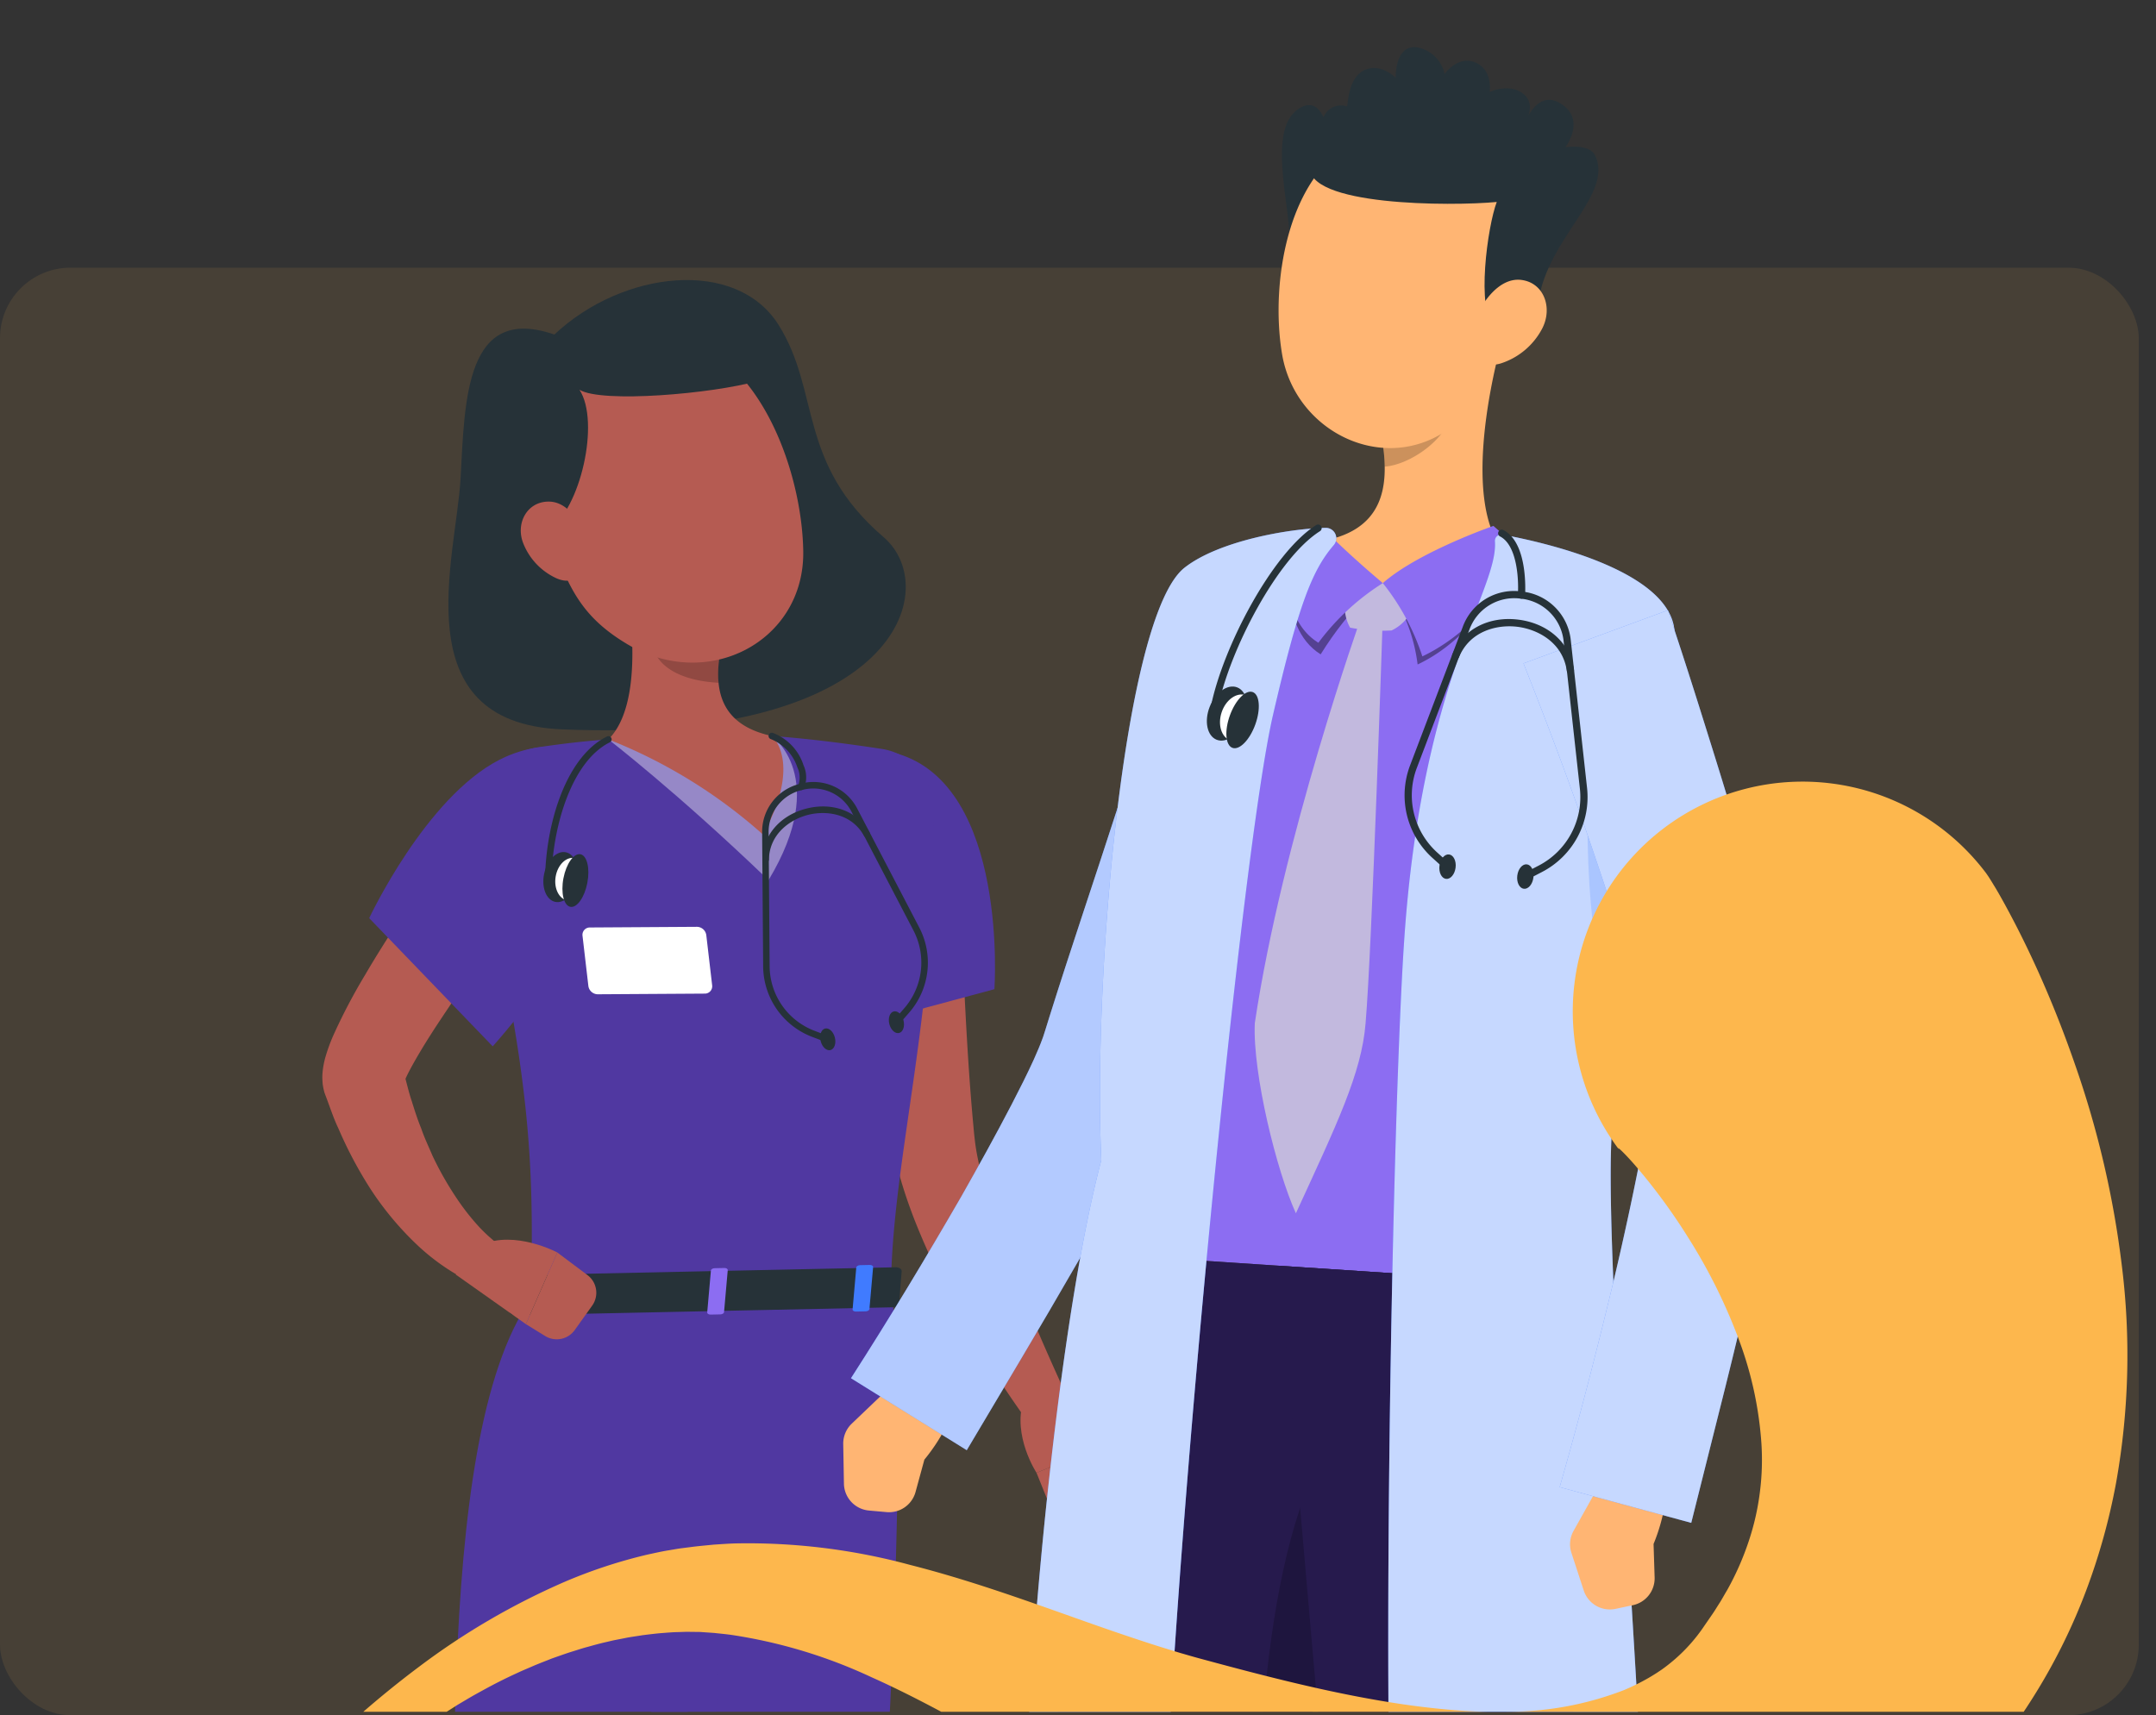 <svg xmlns="http://www.w3.org/2000/svg" xmlns:xlink="http://www.w3.org/1999/xlink" width="306" height="243.481" viewBox="0 0 306 243.481">
  <rect x="0" y="0" width="306" height="243.481" fill="#333333" stroke="none"/>
  <defs>
    <clipPath id="clip-path">
      <path id="Intersección_1" data-name="Intersección 1" d="M0,243V0H306V243Z" transform="translate(0 0.001)" fill="none"/>
    </clipPath>
  </defs>
  <g id="Grupo_131963" data-name="Grupo 131963" transform="translate(-1897 12348)">
    <g id="Image_Place_Holder" data-name="Image Place Holder" transform="translate(1897 -12310.001)" opacity="0.1">
      <rect id="Image_Place_Holder-2" data-name="Image Place Holder" width="303.554" height="205.482" rx="10" transform="translate(0 0)" fill="#fdb74d"/>
    </g>
    <g id="Grupo_130835" data-name="Grupo 130835" transform="translate(1897 -12348.001)">
      <g id="Grupo_130719" data-name="Grupo 130719" transform="translate(0 0)" clip-path="url(#clip-path)">
        <g id="Grupo_130718" data-name="Grupo 130718" transform="translate(3.173 6.696)">
          <g id="Grupo_130709" data-name="Grupo 130709" transform="translate(0 33.057)">
            <path id="Trazado_137892" data-name="Trazado 137892" d="M-257.469,106.089c9.743-9.147,25.823-10.9,31.813-1.375s2.615,19.58,14.912,30.137c8.394,7.206,2.166,29.312-45.659,27.285-22.646-.96-14.985-24.461-14.379-35.651S-270.094,101.736-257.469,106.089Z" transform="translate(332.98 -98.352)" fill="#263238"/>
            <g id="Grupo_130706" data-name="Grupo 130706" transform="translate(85.807 143.538)">
              <path id="Trazado_137893" data-name="Trazado 137893" d="M-244.011,433.041l11.587.453.221-12.532-11.587-.453Z" transform="translate(252.605 -180.482)" fill="#5038a1"/>
              <path id="Trazado_137894" data-name="Trazado 137894" d="M-231.047,429.4h-13.116a1.015,1.015,0,0,0-.992.8l-2.275,10.377a1.723,1.723,0,0,0,1.716,2.076c4.579-.079,6.8-.348,12.572-.348,3.548,0,12.741.369,17.641.369,4.793,0,5.526-4.846,3.518-5.284-9-1.968-14.278-4.682-17.166-7.271A2.84,2.84,0,0,0-231.047,429.4Z" transform="translate(251.946 -178.788)" fill="#5038a1"/>
              <path id="Trazado_137895" data-name="Trazado 137895" d="M-232.223,420.964l-.1,5.83-11.591-.492.1-5.791Z" transform="translate(252.623 -180.482)" fill="#5038a1" opacity="0.2"/>
              <path id="Trazado_137896" data-name="Trazado 137896" d="M-213.759,218.91c2.624,13.908-.4,81.891-4.331,111.9-5.228,39.864-10.65,132.431-10.65,132.431l-15.551-.937s-3.887-97.471-.7-129.478c-1.8-41.189-6.238-113.135-6.238-113.135Z" transform="translate(251.229 -218.91)" fill="#5038a1"/>
              <path id="Trazado_137897" data-name="Trazado 137897" d="M-248.994,259.036c-.535-10.437,6.854-19.708,9.829-.042,1.894,12.531-2.006,34.486-7.11,50C-247.083,292.928-248.083,274.961-248.994,259.036Z" transform="translate(251.65 -213.466)" fill="#5038a1" opacity="0.2"/>
            </g>
            <g id="Grupo_130707" data-name="Grupo 130707" transform="translate(0 143.914)">
              <path id="Trazado_137898" data-name="Trazado 137898" d="M-315.5,400.034l7.529,7.194,10.213-10.932-7.529-7.194Z" transform="translate(324.785 -186.845)" fill="#5038a1"/>
              <path id="Trazado_137899" data-name="Trazado 137899" d="M-304.555,406.253l-7.712-10.61a.869.869,0,0,0-1.169-.254l-8.971,5.309a1.988,1.988,0,0,0-.519,2.818c2.75,3.649,4.255,5.264,7.647,9.93,2.086,2.871,4.5,6.819,7.381,10.782,2.818,3.877,6.814,1.132,5.957-.794-3.846-8.637-2.232-11.032-2.025-15.152A3.2,3.2,0,0,0-304.555,406.253Z" transform="translate(323.299 -185.671)" fill="#5038a1"/>
              <path id="Trazado_137900" data-name="Trazado 137900" d="M-298.563,396.3l-5.263,5.636-7.473-7.26,5.2-5.573Z" transform="translate(325.586 -186.845)" fill="#5038a1" opacity="0.2"/>
              <path id="Trazado_137901" data-name="Trazado 137901" d="M-220.4,219.226s-16.665,87.766-21,121.79c-2.59,20.335-59.469,93.535-59.469,93.535l-9.719-10.229s20.819-53.585,45.9-85.372c.994-37.266-3.237-98.59,11.157-119.032Z" transform="translate(325.722 -219.226)" fill="#5038a1"/>
            </g>
            <path id="Trazado_137902" data-name="Trazado 137902" d="M-222.548,163.761c.017,7.543.356,14.934.906,22.4.529,7.453,1.292,14.905,2.492,22.391l.22,1.4.293,1.585c.221,1.044.466,2.066.742,3.054.566,1.976,1.222,3.864,1.924,5.7a105.581,105.581,0,0,0,4.809,10.524,151.746,151.746,0,0,0,11.985,19.217,3.2,3.2,0,0,0,4.467.694,3.2,3.2,0,0,0,1.016-3.922l-.036-.076c-3.031-6.55-5.97-13.274-8.532-19.937-1.3-3.329-2.438-6.69-3.417-9.992-.474-1.651-.886-3.3-1.2-4.9-.167-.8-.3-1.584-.4-2.353l-.132-1.145-.123-1.339c-.664-7.14-1.044-14.395-1.4-21.655-.3-7.251-.531-14.593-.744-21.791l0-.067a6.432,6.432,0,0,0-6.619-6.239A6.44,6.44,0,0,0-222.548,163.761Z" transform="translate(342.503 -87.113)" fill="#b55b52"/>
            <path id="Trazado_137903" data-name="Trazado 137903" d="M-217.069,154.916c15.847,4.626,13.8,33.444,13.8,33.444l-22.524,6.067s-3.735-21.107-3.405-28.675C-228.856,157.877-225.8,152.367-217.069,154.916Z" transform="translate(341.231 -87.69)" fill="#5038a1"/>
            <path id="Trazado_137904" data-name="Trazado 137904" d="M-198.848,231.078l7.925,6.75-11.117,4.542s-3.444-5.249-1.849-10.229Z" transform="translate(345.979 -73.052)" fill="#b55b52"/>
            <path id="Trazado_137905" data-name="Trazado 137905" d="M-192.683,247.048l-5.078.633a2.578,2.578,0,0,1-2.711-1.594l-1.932-4.8,11.117-4.542.848,7.451A2.579,2.579,0,0,1-192.683,247.048Z" transform="translate(346.343 -71.972)" fill="#b55b52"/>
            <path id="Trazado_137906" data-name="Trazado 137906" d="M-204.253,162.748c.7,28.893-5.94,49.992-6.014,68.819l-51.081,1.069c.383-18.872.218-31.174-7.9-64.979a10.885,10.885,0,0,1,8.98-13.31c3.055-.456,6.46-.869,9.9-1.107,8.587-.594,15.623-1.016,23.194-.485,5.447.383,11.3,1.175,15.495,1.816A8.634,8.634,0,0,1-204.253,162.748Z" transform="translate(333.544 -88.028)" fill="#5038a1"/>
            <path id="Trazado_137907" data-name="Trazado 137907" d="M-254.338,185.044l15.137-.094a1.043,1.043,0,0,0,1.081-1.158l-.839-7.181a1.359,1.359,0,0,0-1.349-1.143l-15.137.094a1.042,1.042,0,0,0-1.08,1.158l.838,7.181A1.361,1.361,0,0,0-254.338,185.044Z" transform="translate(336.025 -83.653)" fill="#fff"/>
            <path id="Trazado_137908" data-name="Trazado 137908" d="M-230.243,152.716s8.33,5.842-.469,20.467c-12.943-12.455-22.726-19.982-22.726-19.982Z" transform="translate(336.615 -87.989)" fill="#fff" opacity="0.4"/>
            <path id="Trazado_137909" data-name="Trazado 137909" d="M-251.687,131.147c1.619,7.433,3.366,21.076-1.751,26.165a73.134,73.134,0,0,1,21.949,13.513c5.654-10.386,1.245-14,1.245-14-8.364-1.813-8.278-7.991-6.95-13.821Z" transform="translate(336.615 -92.101)" fill="#b55b52"/>
            <path id="Trazado_137910" data-name="Trazado 137910" d="M-250.644,132.234a31.293,31.293,0,0,0,3.369,12.746c1.406,2.715,5.123,3.889,8.939,4.083a20.405,20.405,0,0,1,.6-6.263Z" transform="translate(337.148 -91.894)" opacity="0.2"/>
            <path id="Trazado_137911" data-name="Trazado 137911" d="M-261.979,127.106c3.821,11.886,5.184,17,12.863,21.642,11.551,6.983,25.315-.308,25.123-13.1-.174-11.511-6.392-29.015-19.438-30.806A17.028,17.028,0,0,0-261.979,127.106Z" transform="translate(334.824 -97.147)" fill="#b55b52"/>
            <path id="Trazado_137912" data-name="Trazado 137912" d="M-229.989,111.763c-6.433,1.82-22.161,3.178-25.317,1.251,2.957,4.551.143,16.954-4.422,19.967-6.158-4.951-7.522-16.895-1.835-22.811S-237.89,97.2-229.989,111.763Z" transform="translate(334.379 -97.436)" fill="#263238"/>
            <path id="Trazado_137913" data-name="Trazado 137913" d="M-263.586,130.545a9.126,9.126,0,0,0,4.748,5.1c2.921,1.308,4.852-1.189,4.436-4.192-.375-2.7-2.346-6.64-5.466-6.683C-262.943,124.727-264.6,127.763-263.586,130.545Z" transform="translate(334.624 -93.316)" fill="#b55b52"/>
            <path id="Trazado_137914" data-name="Trazado 137914" d="M-263,217.542l-2.207,4.621c-.171.358.256.711.847.7l53.569-1.122c.461-.01.837-.243.861-.533l.364-4.581c.026-.318-.379-.577-.883-.567l-51.726,1.082A.929.929,0,0,0-263,217.542Z" transform="translate(334.365 -75.915)" fill="#263238"/>
            <path id="Trazado_137915" data-name="Trazado 137915" d="M-257.121,223.095l-1.386.029c-.276.006-.489-.132-.474-.306l.526-5.954c.014-.174.254-.321.529-.327l1.386-.029c.276-.006.489.132.474.306l-.525,5.954C-256.607,222.941-256.846,223.089-257.121,223.095Z" transform="translate(335.558 -75.83)" fill="#407bff"/>
            <path id="Trazado_137916" data-name="Trazado 137916" d="M-222.469,222.37l-1.386.029c-.275.006-.488-.132-.474-.306l.526-5.954c.015-.174.254-.321.53-.327l1.385-.029c.276-.006.489.132.474.306l-.525,5.954C-221.955,222.216-222.193,222.364-222.469,222.37Z" transform="translate(342.163 -75.968)" fill="#407bff"/>
            <path id="Trazado_137917" data-name="Trazado 137917" d="M-239.8,222.732l-1.386.03c-.275,0-.488-.132-.474-.307l.526-5.953c.015-.175.254-.323.529-.327l1.386-.03c.276-.006.489.132.474.307l-.525,5.953C-239.281,222.579-239.519,222.726-239.8,222.732Z" transform="translate(338.861 -75.899)" fill="#8c6df2"/>
            <path id="Trazado_137918" data-name="Trazado 137918" d="M-265.794,161.713c-3.752,4.966-7.265,9.974-10.676,15.168-1.68,2.607-3.363,5.226-4.954,7.956a81.9,81.9,0,0,0-4.592,8.747,25.14,25.14,0,0,0-1.049,2.874,12.071,12.071,0,0,0-.443,2.307,7.479,7.479,0,0,0-.027.945l.035.575a7.182,7.182,0,0,0,.121.767l.094.4.049.18.013.036.054.145.107.289c.594,1.542,1.082,3.1,1.8,4.6a58.271,58.271,0,0,0,4.695,8.807,43.955,43.955,0,0,0,6.526,7.774A31.073,31.073,0,0,0-270,226.5c.726.482,1.475.942,2.257,1.367.4.214.8.407,1.225.6.457.2.792.343,1.461.586l2.46-5.878a5.9,5.9,0,0,0-.558-.476l-.708-.617c-.479-.427-.944-.887-1.4-1.367a33.871,33.871,0,0,1-2.532-3.11,46.159,46.159,0,0,1-4.114-7.035c-.541-1.278-1.135-2.5-1.585-3.828-.526-1.275-.949-2.607-1.364-3.94-.447-1.312-.738-2.709-1.134-4.046l-.069-.252-.035-.126-.01-.032.036.11.066.256c.038.156.063.386.076.486a2.609,2.609,0,0,1,.024.289c0,.239.006.268,0,.376-.019.3-.014.212.048.081.118-.293.367-.833.644-1.364,1.17-2.217,2.743-4.753,4.349-7.173,1.626-2.443,3.29-4.915,5.014-7.356,3.41-4.9,6.935-9.833,10.392-14.687Z" transform="translate(330.115 -86.274)" fill="#b55b52"/>
            <path id="Trazado_137919" data-name="Trazado 137919" d="M-271.633,217.722l9.952,7.035,4.461-10.171s-6.03-3.229-10.793-1.069Z" transform="translate(333.147 -76.542)" fill="#b55b52"/>
            <path id="Trazado_137920" data-name="Trazado 137920" d="M-256.342,225.306l2.478-3.469a3.138,3.138,0,0,0-.672-4.335l-4.277-3.205-4.461,10.171,2.731,1.685A3.138,3.138,0,0,0-256.342,225.306Z" transform="translate(334.74 -76.251)" fill="#b55b52"/>
            <path id="Trazado_137921" data-name="Trazado 137921" d="M-246.963,160.122c3.389,13.43-17.459,36.409-17.459,36.409l-17.531-18.2s8-17.107,18.465-22.472C-256.18,152.116-248.456,154.2-246.963,160.122Z" transform="translate(331.18 -87.747)" fill="#5038a1"/>
            <g id="Grupo_130708" data-name="Grupo 130708" transform="translate(73.942 64.266)">
              <path id="Trazado_137922" data-name="Trazado 137922" d="M-225.8,195.189a.463.463,0,0,0,.432-.3.461.461,0,0,0-.268-.594l-2.013-.767a9.875,9.875,0,0,1-6.4-9.211l-.143-18.862a6.109,6.109,0,0,1,4.749-6.123,6.112,6.112,0,0,1,7.065,3.18l8.722,16.723a9.875,9.875,0,0,1-1.331,11.137L-216.4,192a.461.461,0,0,0,.044.651.459.459,0,0,0,.651-.044l1.418-1.622a10.791,10.791,0,0,0,1.454-12.169l-8.721-16.723a7,7,0,0,0-8.108-3.652,7,7,0,0,0-5.449,7.028l.144,18.861a10.79,10.79,0,0,0,6.992,10.064l2.013.768A.446.446,0,0,0-225.8,195.189Z" transform="translate(266.166 -151.209)" fill="#263238"/>
              <path id="Trazado_137923" data-name="Trazado 137923" d="M-234.618,169.1a.46.46,0,0,0,.462-.451c.083-3.677,3.062-5.717,5.588-6.346s6.115-.226,7.913,2.984a.467.467,0,0,0,.629.177.461.461,0,0,0,.176-.629c-1.688-3.015-5.2-4.36-8.94-3.428s-6.21,3.767-6.288,7.221a.461.461,0,0,0,.451.471Z" transform="translate(266.172 -150.654)" fill="#263238"/>
              <path id="Trazado_137924" data-name="Trazado 137924" d="M-229.729,160.475a.462.462,0,0,0,.389-.212,4.07,4.07,0,0,0-.045-3.323,7.281,7.281,0,0,0-4.35-4.587.462.462,0,0,0-.585.288.462.462,0,0,0,.288.586,6.529,6.529,0,0,1,3.775,4.018,3.318,3.318,0,0,1,.139,2.519.461.461,0,0,0,.139.637A.449.449,0,0,0-229.729,160.475Z" transform="translate(266.312 -152.329)" fill="#263238"/>
              <path id="Trazado_137925" data-name="Trazado 137925" d="M-226.108,188.877c.211.844-.07,1.641-.627,1.78s-1.179-.433-1.389-1.278.071-1.642.627-1.78S-226.319,188.033-226.108,188.877Z" transform="translate(267.485 -145.61)" fill="#263238"/>
              <path id="Trazado_137926" data-name="Trazado 137926" d="M-256.43,170.611c-.424,1.943-1.806,3.292-3.087,3.012s-1.976-2.081-1.553-4.023,1.8-3.292,3.086-3.012S-256.006,168.668-256.43,170.611Z" transform="translate(261.194 -149.618)" fill="#263238"/>
              <path id="Trazado_137927" data-name="Trazado 137927" d="M-260.509,172.668a.462.462,0,0,0,.461-.444c.273-7.133,2.971-16,8.251-18.613a.462.462,0,0,0,.208-.619.459.459,0,0,0-.618-.208c-5.648,2.794-8.471,11.76-8.764,19.406a.462.462,0,0,0,.444.479Z" transform="translate(261.237 -152.252)" fill="#263238"/>
              <path id="Trazado_137928" data-name="Trazado 137928" d="M-255.327,170.641c-.27,1.668-1.473,2.86-2.686,2.663s-1.978-1.709-1.706-3.377,1.474-2.86,2.686-2.662S-255.056,168.974-255.327,170.641Z" transform="translate(261.465 -149.486)" fill="#fff"/>
              <path id="Trazado_137929" data-name="Trazado 137929" d="M-255.382,170.872c-.393,2.061-1.473,3.587-2.41,3.408s-1.378-1.994-.983-4.055,1.473-3.587,2.41-3.408S-254.988,168.812-255.382,170.872Z" transform="translate(261.628 -149.57)" fill="#263238"/>
              <path id="Trazado_137930" data-name="Trazado 137930" d="M-217.923,186.838c.21.844-.071,1.641-.627,1.78s-1.179-.433-1.389-1.278.07-1.642.627-1.78S-218.134,185.994-217.923,186.838Z" transform="translate(269.045 -145.999)" fill="#263238"/>
            </g>
          </g>
          <g id="Grupo_130717" data-name="Grupo 130717" transform="translate(100.32)">
            <path id="Trazado_137931" data-name="Trazado 137931" d="M-174.633,103.329c-8.176,1.456-9.206.71-9.311-5.129s-3.067-15.661,1.064-18.732c2.628-1.951,3.706,1.082,3.706,1.082A2.679,2.679,0,0,1-175.815,79c.176-1.216.369-4.328,2.634-5.224s4.26,1.166,4.26,1.166-.167-4.777,3.062-4.32a4.858,4.858,0,0,1,3.872,3.787s1.866-2.713,4.38-1.642,2.019,4.186,2.019,4.186,2.678-1.281,4.666.176.536,3.786.536,3.786,1.811-4.64,5.248-2.069c3.1,2.317.294,5.951.294,5.951s3.4-.551,4.222,1.167c2.8,5.846-7.826,12.374-8.17,22.237C-165.1,114.448-174.633,103.329-174.633,103.329Z" transform="translate(263.52 -70.587)" fill="#263238"/>
            <path id="Trazado_137932" data-name="Trazado 137932" d="M-223.517,229.932l-5.442-1-7.2,6.879a3.9,3.9,0,0,0-1.206,2.893l.1,5.624a3.9,3.9,0,0,0,3.554,3.811l2.5.223A3.9,3.9,0,0,0-227.1,245.5l1.253-4.592S-218.715,232.535-223.517,229.932Z" transform="translate(253.551 -40.405)" fill="#ffb573"/>
            <g id="Grupo_130710" data-name="Grupo 130710" transform="translate(17.292 79.408)">
              <path id="Trazado_137933" data-name="Trazado 137933" d="M-168.717,144.59c-3.655,9.458-7.293,18.947-10.8,28.463-3.546,9.48-6.994,19.089-10.251,28.493l-.588,1.738-.4,1.13c-.154.429-.311.864-.458,1.211-.607,1.528-1.208,2.8-1.818,4.078-1.2,2.53-2.43,4.884-3.677,7.214-2.491,4.645-5.054,9.127-7.651,13.584-5.141,8.943-10.386,17.675-15.651,26.541l-16.433-10.216c5.417-8.425,10.643-17.115,15.651-25.78,2.465-4.355,4.889-8.73,7.145-13.069,1.122-2.165,2.216-4.334,3.161-6.408.455-1.023.906-2.069,1.208-2.916.1-.239.143-.406.2-.576l.217-.675.585-1.887c3.111-9.9,6.38-19.471,9.519-29.184l9.454-29.047Z" transform="translate(236.437 -137.282)" fill="#407bff"/>
              <path id="Trazado_137934" data-name="Trazado 137934" d="M-168.717,144.59c-3.655,9.458-7.293,18.947-10.8,28.463-3.546,9.48-6.994,19.089-10.251,28.493l-.588,1.738-.4,1.13c-.154.429-.311.864-.458,1.211-.607,1.528-1.208,2.8-1.818,4.078-1.2,2.53-2.43,4.884-3.677,7.214-2.491,4.645-5.054,9.127-7.651,13.584-5.141,8.943-10.386,17.675-15.651,26.541l-16.433-10.216c5.417-8.425,10.643-17.115,15.651-25.78,2.465-4.355,4.889-8.73,7.145-13.069,1.122-2.165,2.216-4.334,3.161-6.408.455-1.023.906-2.069,1.208-2.916.1-.239.143-.406.2-.576l.217-.675.585-1.887c3.111-9.9,6.38-19.471,9.519-29.184l9.454-29.047Z" transform="translate(236.437 -137.282)" fill="#fff" opacity="0.6"/>
            </g>
            <path id="Trazado_137935" data-name="Trazado 137935" d="M-219.032,438.155l-11.567.565,5.462-30.128,11.006,2.526Z" transform="translate(254.842 -6.158)" fill="#ffb573"/>
            <path id="Trazado_137936" data-name="Trazado 137936" d="M-149.3,438.076h-11.569l.029-26.792h11.569Z" transform="translate(268.132 -5.645)" fill="#ffb573"/>
            <path id="Trazado_137937" data-name="Trazado 137937" d="M-158.314,432.662h14.1a.959.959,0,0,1,.952.789l1.865,10.283a1.781,1.781,0,0,1-1.779,2.057c-4.534-.077-7.835-.344-13.552-.344-3.516,0-14.135.366-18.991.366-4.749,0-5.293-4.8-3.287-5.236,8.994-1.95,15.821-4.639,18.781-7.2A2.919,2.919,0,0,1-158.314,432.662Z" transform="translate(264.467 -1.57)" fill="#263238"/>
            <path id="Trazado_137938" data-name="Trazado 137938" d="M-225.606,408.6l-2.529,13.936,11.011,2.527,2.529-13.936Z" transform="translate(255.311 -6.157)" opacity="0.2"/>
            <rect id="Rectángulo_41143" data-name="Rectángulo 41143" width="11.574" height="13.81" transform="translate(107.281 405.646)" opacity="0.2"/>
            <path id="Trazado_137939" data-name="Trazado 137939" d="M-131.808,145.845c-9,40.629-6.631,80.715-7.593,89.4-9.055-.583-43.159-2.841-61.748-4.074-6.429-48.956.743-80.289,4.834-93.114a11.623,11.623,0,0,1,9.588-8.031,176.56,176.56,0,0,1,27.664-.87,103.6,103.6,0,0,1,18.525,2.81A11.656,11.656,0,0,1-131.808,145.845Z" transform="translate(259.966 -59.457)" fill="#8c6df2"/>
            <path id="Trazado_137940" data-name="Trazado 137940" d="M-154.628,105.99c-2.031,7.646-4.449,21.2-.564,28.046.611,1.076-.562,1.986-.608,3.223-.144,3.8-5.277,4.935-14.466,4.98-9.275.046-13.119-3.777-10.617-7.394a2.645,2.645,0,0,1,1.624-1.052c8.611-1.926,8.774-8.674,7.609-15.11Z" transform="translate(264.176 -63.839)" fill="#ffb573"/>
            <path id="Trazado_137941" data-name="Trazado 137941" d="M-172.631,135.7a24.645,24.645,0,0,1,4.449,11.326c9.168-4.311,13.544-14.771,13.544-14.771l-2.763-2.96S-167.592,131.264-172.631,135.7Z" transform="translate(265.891 -59.396)" opacity="0.4"/>
            <path id="Trazado_137942" data-name="Trazado 137942" d="M-171.313,135.742s-4.079,2.9-8.4,9.852c-6.415-3.966-4.286-15.309-4.286-15.309l5.222-1.026S-176.449,131.42-171.313,135.742Z" transform="translate(263.66 -59.403)" opacity="0.4"/>
            <path id="Trazado_137943" data-name="Trazado 137943" d="M-172.179,134.488l-1.985.193-3.331,2.2a6.01,6.01,0,0,0,.67,3.928,23.734,23.734,0,0,0,5.89.4,6.2,6.2,0,0,0,2.981-3.068l-2.453-3.13Z" transform="translate(264.95 -58.407)" fill="#c2b9de"/>
            <path id="Trazado_137944" data-name="Trazado 137944" d="M-173.042,135.787a33.1,33.1,0,0,1,5.609,10.4c9.167-4.311,14.515-14.61,14.515-14.61l-4.426-3.91S-168,131.351-173.042,135.787Z" transform="translate(265.813 -59.706)" fill="#8c6df2"/>
            <path id="Trazado_137945" data-name="Trazado 137945" d="M-170.869,135.639a33.928,33.928,0,0,0-9.145,8.464c-6.415-3.967-3.975-14.631-3.975-14.631l5.222-1.025S-176,131.318-170.869,135.639Z" transform="translate(263.639 -59.558)" fill="#8c6df2"/>
            <path id="Trazado_137946" data-name="Trazado 137946" d="M-163.167,110.34l-10.074,7.507a27.139,27.139,0,0,1,.5,4.712c3.631-.282,8.836-3.905,9.465-7.647A12.647,12.647,0,0,0-163.167,110.34Z" transform="translate(265.775 -63.01)" opacity="0.2"/>
            <path id="Trazado_137947" data-name="Trazado 137947" d="M-152.053,98.229c-1.457,11.389-1.732,18.129-7.9,23.617-9.271,8.255-23.041,2.085-25.014-9.511-1.778-10.437.906-27.308,12.4-31.119A15.66,15.66,0,0,1-152.053,98.229Z" transform="translate(263.445 -68.721)" fill="#ffb573"/>
            <path id="Trazado_137948" data-name="Trazado 137948" d="M-155.545,108.992c-2.644-2.492-.969-14.411.331-17.827-6.465.616-27.295.589-26.505-5.164s8.365-10.643,20.762-6.6c10.352,3.373,12.912,8.513,12.96,12.723C-147.9,100.759-155.545,108.992-155.545,108.992Z" transform="translate(264.155 -69.19)" fill="#263238"/>
            <path id="Trazado_137949" data-name="Trazado 137949" d="M-152.432,105.248a10.13,10.13,0,0,1-5.832,4.934c-3.287,1.018-4.914-2.015-3.985-5.264.835-2.925,3.552-6.979,6.844-6.575C-152.16,98.742-150.915,102.328-152.432,105.248Z" transform="translate(267.821 -65.302)" fill="#ffb573"/>
            <path id="Trazado_137950" data-name="Trazado 137950" d="M-231.3,455.941l19.13,4.218s18.607-72.911,24.133-108.535c1.682-10.837,5.605-26.309,9.175-42.594,4.508-20.52,10.175-42.71,14.817-60.087,4.9-18.3,8.534-31.462,8.534-31.462l-40.38-2.673s-18.8,95.353-22.6,130.457C-222.441,381.766-231.3,455.941-231.3,455.941Z" transform="translate(254.708 -43.096)" fill="#261a4d"/>
            <path id="Trazado_137951" data-name="Trazado 137951" d="M-187.155,305.014c4.508-20.52,10.175-42.71,14.817-60.087l-4.245-9.053C-186.6,247.872-189.176,284.907-187.155,305.014Z" transform="translate(263.001 -39.081)" opacity="0.2"/>
            <path id="Trazado_137952" data-name="Trazado 137952" d="M-185.4,215.878s8.366,97.432,11.664,131.169c3.614,36.945,13.305,112.628,13.305,112.628h19.426s.877-80.6-2.615-116.277c-.493-70.151.729-124.719.729-124.719Z" transform="translate(263.457 -42.892)" fill="#261a4d"/>
            <path id="Trazado_137953" data-name="Trazado 137953" d="M-166.4,422.452h24.952V415l-25.921-1.438Z" transform="translate(266.893 -5.211)" fill="#407bff"/>
            <path id="Trazado_137954" data-name="Trazado 137954" d="M-233.4,418.6l22.795,5.038,1.628-7.365-23.865-6.019Z" transform="translate(254.308 -5.841)" fill="#407bff"/>
            <g id="Grupo_130711" data-name="Grupo 130711" transform="translate(99.52 427.467)">
              <path id="Trazado_137955" data-name="Trazado 137955" d="M-164.65,434.828a13.839,13.839,0,0,0,3.044-.416.289.289,0,0,0,.216-.221.264.264,0,0,0-.114-.277c-.41-.263-4.048-2.555-5.354-1.9a.916.916,0,0,0-.5.775,1.589,1.589,0,0,0,.508,1.448A3.4,3.4,0,0,0-164.65,434.828Zm2.266-.8c-1.98.394-3.489.321-4.1-.21a1.077,1.077,0,0,1-.331-.994.349.349,0,0,1,.186-.321C-165.95,432.161-163.864,433.151-162.384,434.028Z" transform="translate(167.374 -429.183)" fill="#407bff"/>
              <path id="Trazado_137956" data-name="Trazado 137956" d="M-162.064,434.856a.29.29,0,0,0,.151-.044.289.289,0,0,0,.135-.251c-.006-.142-.145-3.48-1.444-4.579a1.454,1.454,0,0,0-1.154-.351h0a.942.942,0,0,0-.9.718c-.3,1.289,1.913,3.824,3.084,4.474A.264.264,0,0,0-162.064,434.856Zm-2.143-4.69a.935.935,0,0,1,.62.241c.832.7,1.123,2.649,1.217,3.624-1.153-.9-2.549-2.818-2.373-3.58.017-.07.054-.233.412-.277h0A1.088,1.088,0,0,1-164.207,430.166Z" transform="translate(167.768 -429.618)" fill="#407bff"/>
            </g>
            <path id="Trazado_137957" data-name="Trazado 137957" d="M-228.457,429.8l13.572,3.841a.958.958,0,0,1,.7,1.019l-1.006,10.4a1.781,1.781,0,0,1-2.272,1.5c-4.341-1.31-7.445-2.463-12.946-4.021-3.384-.957-14.387-4.9-18.4-7.639-3.921-2.68-1.661-6.951.24-6.178,8.526,3.466,14.531,2.909,18.077,1.245A2.918,2.918,0,0,1-228.457,429.8Z" transform="translate(250.96 -2.339)" fill="#263238"/>
            <g id="Grupo_130712" data-name="Grupo 130712" transform="translate(15.988 423.088)">
              <path id="Trazado_137958" data-name="Trazado 137958" d="M-235.329,430.887a13.854,13.854,0,0,0,3.043.429.289.289,0,0,0,.268-.155.263.263,0,0,0-.035-.3c-.324-.366-3.2-3.562-4.636-3.286a.921.921,0,0,0-.693.61,1.587,1.587,0,0,0,.094,1.531A3.4,3.4,0,0,0-235.329,430.887Zm2.4-.154c-2.013-.161-3.444-.639-3.889-1.317a1.078,1.078,0,0,1-.048-1.047c.08-.2.185-.243.267-.26C-235.853,427.967-234.116,429.486-232.93,430.734Z" transform="translate(237.532 -425.63)" fill="#407bff"/>
              <path id="Trazado_137959" data-name="Trazado 137959" d="M-232.856,431.616a.282.282,0,0,0,.157,0,.288.288,0,0,0,.2-.206c.033-.137.808-3.387-.143-4.8a1.454,1.454,0,0,0-1.013-.652h0a.942.942,0,0,0-1.063.445c-.637,1.161.8,4.2,1.749,5.145A.277.277,0,0,0-232.856,431.616Zm-.786-5.1a.927.927,0,0,1,.531.4c.611.9.36,2.855.186,3.818-.864-1.184-1.686-3.405-1.31-4.091.035-.063.116-.21.471-.154h0A.759.759,0,0,1-233.642,426.52Z" transform="translate(238.038 -425.939)" fill="#407bff"/>
            </g>
            <g id="Grupo_130713" data-name="Grupo 130713" transform="translate(93.545 69.184)">
              <path id="Trazado_137960" data-name="Trazado 137960" d="M-156.2,128.71a.9.9,0,0,0-1.053.98c.45,6.913-10.361,19.307-12.88,56.585-1.532,22.662-2.943,93.284-1.909,130.028A3.175,3.175,0,0,0-168,319.26c19.038-5.309,28.029,7.568,31.7-7.628-.2-18.2-5.713-83.554-4.292-99.043s7.32-57.595,8.787-68.813C-130.526,134.022-150.869,129.677-156.2,128.71Z" transform="translate(172.392 -128.695)" fill="#407bff"/>
              <path id="Trazado_137961" data-name="Trazado 137961" d="M-156.2,128.71a.9.9,0,0,0-1.053.98c.45,6.913-10.361,19.307-12.88,56.585-1.532,22.662-2.943,93.284-1.909,130.028A3.175,3.175,0,0,0-168,319.26c19.038-5.309,28.029,7.568,31.7-7.628-.2-18.2-5.713-83.554-4.292-99.043s7.32-57.595,8.787-68.813C-130.526,134.022-150.869,129.677-156.2,128.71Z" transform="translate(172.392 -128.695)" fill="#fff" opacity="0.7"/>
            </g>
            <path id="Trazado_137962" data-name="Trazado 137962" d="M-148.173,155.213c-.836,5.758-1.163,29.011,4.381,40.184.924-7.683,2.131-16.939,3.316-25.826Z" transform="translate(270.464 -54.456)" fill="#407bff" opacity="0.2"/>
            <path id="Trazado_137963" data-name="Trazado 137963" d="M-139.862,239.655l-5.5.639-4.867,8.692a3.9,3.9,0,0,0-.3,3.118l1.751,5.347a3.9,3.9,0,0,0,4.516,2.6l2.454-.521a3.9,3.9,0,0,0,3.088-3.937l-.151-4.758S-134.509,240.734-139.862,239.655Z" transform="translate(270.067 -38.36)" fill="#ffb573"/>
            <g id="Grupo_130714" data-name="Grupo 130714" transform="translate(112.733 79.931)">
              <path id="Trazado_137964" data-name="Trazado 137964" d="M-135.783,137.721c1.744,5.188,3.375,10.255,4.986,15.408,1.612,5.136,3.228,10.277,4.747,15.476s2.991,10.435,4.354,15.809c.673,2.694,1.313,5.421,1.876,8.271.279,1.43.541,2.892.763,4.437.1.8.22,1.537.292,2.423l.115,1.281.057,1.453c.025.477.01.98-.007,1.479s-.035,1.008-.074,1.4l-.108,1.276-.138,1.166c-.189,1.55-.423,2.974-.65,4.395-.47,2.818-1,5.523-1.56,8.209-1.114,5.363-2.349,10.608-3.605,15.84q-1.843,7.853-3.816,15.63l-3.914,15.6-18.674-5.073c2.891-10.071,5.522-20.338,7.954-30.527,1.186-5.1,2.306-10.215,3.3-15.262.492-2.519.954-5.032,1.328-7.457.186-1.2.344-2.406.445-3.494a16.657,16.657,0,0,0,.113-2.619l-.035-.537-.087-.7c-.039-.439-.152-1.012-.227-1.525-.185-1.079-.419-2.226-.679-3.4-.527-2.347-1.162-4.778-1.839-7.217-1.353-4.893-2.925-9.84-4.59-14.77-3.292-9.859-6.991-19.781-10.819-29.428Z" transform="translate(156.276 -137.721)" fill="#407bff"/>
              <path id="Trazado_137965" data-name="Trazado 137965" d="M-135.783,137.721c1.744,5.188,3.375,10.255,4.986,15.408,1.612,5.136,3.228,10.277,4.747,15.476s2.991,10.435,4.354,15.809c.673,2.694,1.313,5.421,1.876,8.271.279,1.43.541,2.892.763,4.437.1.8.22,1.537.292,2.423l.115,1.281.057,1.453c.025.477.01.98-.007,1.479s-.035,1.008-.074,1.4l-.108,1.276-.138,1.166c-.189,1.55-.423,2.974-.65,4.395-.47,2.818-1,5.523-1.56,8.209-1.114,5.363-2.349,10.608-3.605,15.84q-1.843,7.853-3.816,15.63l-3.914,15.6-18.674-5.073c2.891-10.071,5.522-20.338,7.954-30.527,1.186-5.1,2.306-10.215,3.3-15.262.492-2.519.954-5.032,1.328-7.457.186-1.2.344-2.406.445-3.494a16.657,16.657,0,0,0,.113-2.619l-.035-.537-.087-.7c-.039-.439-.152-1.012-.227-1.525-.185-1.079-.419-2.226-.679-3.4-.527-2.347-1.162-4.778-1.839-7.217-1.353-4.893-2.925-9.84-4.59-14.77-3.292-9.859-6.991-19.781-10.819-29.428Z" transform="translate(156.276 -137.721)" fill="#fff" opacity="0.7"/>
            </g>
            <g id="Grupo_130715" data-name="Grupo 130715" transform="translate(42.01 68.231)">
              <path id="Trazado_137966" data-name="Trazado 137966" d="M-173.039,127.9a1.484,1.484,0,0,1,1.174,2.434c-3.071,3.558-5.007,8.445-8.638,24.134-4.383,18.932-13.73,114.15-15.5,160.8a2.679,2.679,0,0,1-3.162,2.534c-9.1-1.672-15.347,2.737-16.336-3.1-1.1-6.472,2.994-68.065,10.633-97.047-1.2-25.7,3.137-77.251,11.8-84.092C-188.3,129.8-178.378,128-173.039,127.9Z" transform="translate(215.676 -127.895)" fill="#407bff"/>
              <path id="Trazado_137967" data-name="Trazado 137967" d="M-173.039,127.9a1.484,1.484,0,0,1,1.174,2.434c-3.071,3.558-5.007,8.445-8.638,24.134-4.383,18.932-13.73,114.15-15.5,160.8a2.679,2.679,0,0,1-3.162,2.534c-9.1-1.672-15.347,2.737-16.336-3.1-1.1-6.472,2.994-68.065,10.633-97.047-1.2-25.7,3.137-77.251,11.8-84.092C-188.3,129.8-178.378,128-173.039,127.9Z" transform="translate(215.676 -127.895)" fill="#fff" opacity="0.7"/>
            </g>
            <path id="Trazado_137968" data-name="Trazado 137968" d="M-173.228,138.626s-11.155,31.318-15.073,57.552c-.313,7.131,3.087,20.948,5.832,26.98,5.742-12.505,9.333-19.876,9.892-26.98.92-10.7,2.429-57.341,2.429-57.341Z" transform="translate(262.9 -57.618)" fill="#c2b9de"/>
            <g id="Grupo_130716" data-name="Grupo 130716" transform="translate(67.796 67.761)">
              <path id="Trazado_137969" data-name="Trazado 137969" d="M-153.307,176.479a.512.512,0,0,1-.455-.275.512.512,0,0,1,.217-.691l2.118-1.1a10.948,10.948,0,0,0,5.852-10.973l-2.291-20.788a6.774,6.774,0,0,0-6.023-6.128,6.76,6.76,0,0,0-7.369,4.418l-7.435,19.549a10.949,10.949,0,0,0,2.911,12.091l1.772,1.6a.512.512,0,0,1,.037.723.512.512,0,0,1-.723.036l-1.773-1.6a11.965,11.965,0,0,1-3.181-13.212l7.435-19.549a7.755,7.755,0,0,1,8.456-5.071,7.754,7.754,0,0,1,6.911,7.032l2.291,20.789a11.966,11.966,0,0,1-6.4,11.991l-2.118,1.1A.5.5,0,0,1-153.307,176.479Z" transform="translate(198.512 -125.988)" fill="#263238"/>
              <path id="Trazado_137970" data-name="Trazado 137970" d="M-147.994,146.583a.511.511,0,0,1-.506-.441c-.568-4.04-4.114-5.9-6.977-6.265s-6.763.548-8.326,4.314a.515.515,0,0,1-.669.276.512.512,0,0,1-.277-.669c1.469-3.538,5.151-5.478,9.4-4.936s7.327,3.343,7.86,7.138a.509.509,0,0,1-.436.577A.362.362,0,0,1-147.994,146.583Z" transform="translate(199.59 -125.352)" fill="#263238"/>
              <path id="Trazado_137971" data-name="Trazado 137971" d="M-155.983,137.914h-.032a.513.513,0,0,1-.48-.543c.155-2.517-.2-7.1-2.526-8.291a.509.509,0,0,1-.221-.688.511.511,0,0,1,.689-.221c3.437,1.767,3.127,8.5,3.08,9.264A.512.512,0,0,1-155.983,137.914Z" transform="translate(200.637 -127.383)" fill="#263238"/>
              <path id="Trazado_137972" data-name="Trazado 137972" d="M-164,168.719c-.123.957-.733,1.668-1.364,1.587s-1.044-.922-.922-1.879.732-1.667,1.363-1.586S-163.878,167.763-164,168.719Z" transform="translate(199.301 -120.002)" fill="#263238"/>
              <path id="Trazado_137973" data-name="Trazado 137973" d="M-188.715,151.62c-.806,2.053-2.556,3.285-3.91,2.754s-1.8-2.627-.992-4.678,2.555-3.286,3.909-2.755S-187.91,149.567-188.715,151.62Z" transform="translate(194.019 -123.818)" fill="#263238"/>
              <path id="Trazado_137974" data-name="Trazado 137974" d="M-193.04,153.966a.485.485,0,0,1-.1-.01.511.511,0,0,1-.4-.6c1.7-8.476,8.743-21.864,14.948-25.776a.512.512,0,0,1,.7.16.513.513,0,0,1-.16.707c-6,3.781-12.831,16.829-14.49,25.11A.511.511,0,0,1-193.04,153.966Z" transform="translate(194.107 -127.5)" fill="#263238"/>
              <path id="Trazado_137975" data-name="Trazado 137975" d="M-187.537,151.858c-.591,1.778-2.117,2.872-3.411,2.442s-1.863-2.218-1.273-4,2.117-2.871,3.41-2.442S-186.947,150.08-187.537,151.858Z" transform="translate(194.317 -123.637)" fill="#fff"/>
              <path id="Trazado_137976" data-name="Trazado 137976" d="M-187.59,152.1c-.793,2.187-2.243,3.667-3.237,3.306s-1.157-2.428-.364-4.614,2.244-3.667,3.238-3.306S-186.8,149.915-187.59,152.1Z" transform="translate(194.462 -123.7)" fill="#263238"/>
              <path id="Trazado_137977" data-name="Trazado 137977" d="M-154.723,169.9c-.121.957-.732,1.667-1.363,1.587s-1.044-.922-.923-1.879.733-1.668,1.364-1.587S-154.6,168.946-154.723,169.9Z" transform="translate(201.069 -119.777)" fill="#263238"/>
            </g>
          </g>
          <path id="Trazado_138125" data-name="Trazado 138125" d="M283.18,31.955a189.745,189.745,0,0,1-17.1,16.008,139.691,139.691,0,0,1-19.309,13.348,101.456,101.456,0,0,1-21.954,9.428,71.464,71.464,0,0,1-12.11,2.4c-1.044.091-2.088.206-3.146.239-.528.023-1.056.055-1.587.067l-1.6.007c-1.073.01-2.106-.035-3.167-.055-1.048-.064-2.105-.107-3.152-.21A88.189,88.189,0,0,1,175.9,67.153c-7.613-2.957-14.731-6.526-21.58-9.943-3.422-1.716-6.792-3.384-10.106-4.936-1.66-.784-3.3-1.519-4.936-2.237-.815-.344-1.629-.7-2.438-1.029l-2.506-1.017c-6.98-2.825-13.8-5.455-20.518-7.553-3.355-1.051-6.679-1.969-9.945-2.706-1.633-.369-3.252-.7-4.851-.969s-3.181-.479-4.734-.637A45.594,45.594,0,0,0,77.545,37.14a30.463,30.463,0,0,0-3.421,1.174c-.545.22-1.072.464-1.591.711l-.764.386c-.229.131-.46.251-.685.389a23.932,23.932,0,0,0-4.96,3.853c-.367.376-.725.757-1.066,1.156L63.734,46.3c-.458.513-.867,1.049-1.3,1.563-.421.523-.8,1.062-1.211,1.581a40.046,40.046,0,0,0-3.87,6.479,35.877,35.877,0,0,0-2.417,6.657,36.254,36.254,0,0,0-1.085,6.907,51.952,51.952,0,0,0,1.322,14.822,77.764,77.764,0,0,0,5.486,15.615,83.755,83.755,0,0,0,4.029,7.59c.729,1.22,1.484,2.411,2.24,3.533.377.556.761,1.094,1.129,1.582.183.242.365.477.528.668a3.237,3.237,0,0,0,.226.249c.028.023.069.07.081.063l.014,0s.017.017,0-.028l-.08-.181A32.611,32.611,0,1,1,12.332,146l-.256-.491-.163-.336-.261-.562L11.2,143.61c-.281-.648-.534-1.258-.779-1.864-.488-1.208-.933-2.38-1.365-3.542-.853-2.32-1.625-4.608-2.34-6.9C5.293,126.719,4.1,122.109,3.1,117.429A135.836,135.836,0,0,1,0,88.365,102.812,102.812,0,0,1,4.554,57.892,89.8,89.8,0,0,1,10.642,43.2a83.512,83.512,0,0,1,8.615-13.249,86.139,86.139,0,0,1,10.558-11.13c.95-.81,1.891-1.634,2.853-2.413.971-.762,1.93-1.545,2.913-2.27l1.478-1.077c.5-.364.949-.693,1.552-1.111,1.134-.8,2.3-1.554,3.481-2.278A65.252,65.252,0,0,1,57.205,2.855c.661-.206,1.33-.388,2-.573.653-.169,1.3-.332,1.948-.486,1.3-.3,2.6-.57,3.906-.791A69.314,69.314,0,0,1,72.837.113a75.158,75.158,0,0,1,14.92.673,90.641,90.641,0,0,1,13.619,3.068,138.22,138.22,0,0,1,23.7,9.956c7.285,3.817,14.075,7.973,20.609,12.093l2.548,1.614c.874.554,1.718,1.121,2.574,1.682,1.683,1.133,3.346,2.273,4.956,3.422,3.239,2.3,6.341,4.61,9.4,6.858,6.112,4.5,12.005,8.835,18.081,12.5a72.163,72.163,0,0,0,18.931,8.369c.824.227,1.656.4,2.489.6l1.256.243.63.123c.209.037.415.057.622.087l1.246.168c.418.048.84.077,1.261.118.841.094,1.7.11,2.551.156.856.028,1.719.025,2.584.022.866-.04,1.736-.032,2.608-.111l1.311-.092c.438-.033.875-.09,1.313-.134.877-.086,1.752-.218,2.629-.351.88-.115,1.752-.306,2.631-.457.877-.168,1.75-.372,2.627-.56.868-.23,1.741-.445,2.61-.688.863-.262,1.737-.492,2.6-.779,1.728-.545,3.437-1.163,5.128-1.844.847-.336,1.693-.677,2.528-1.05l1.256-.55,1.239-.591a92.72,92.72,0,0,0,18.618-11.8,90.975,90.975,0,0,0,15.394-15.878,3.859,3.859,0,1,1,5.894,4.964Z" transform="translate(308.745 260.661) rotate(173)" fill="#fdb74d"/>
        </g>
      </g>
    </g>
  </g>
</svg>
